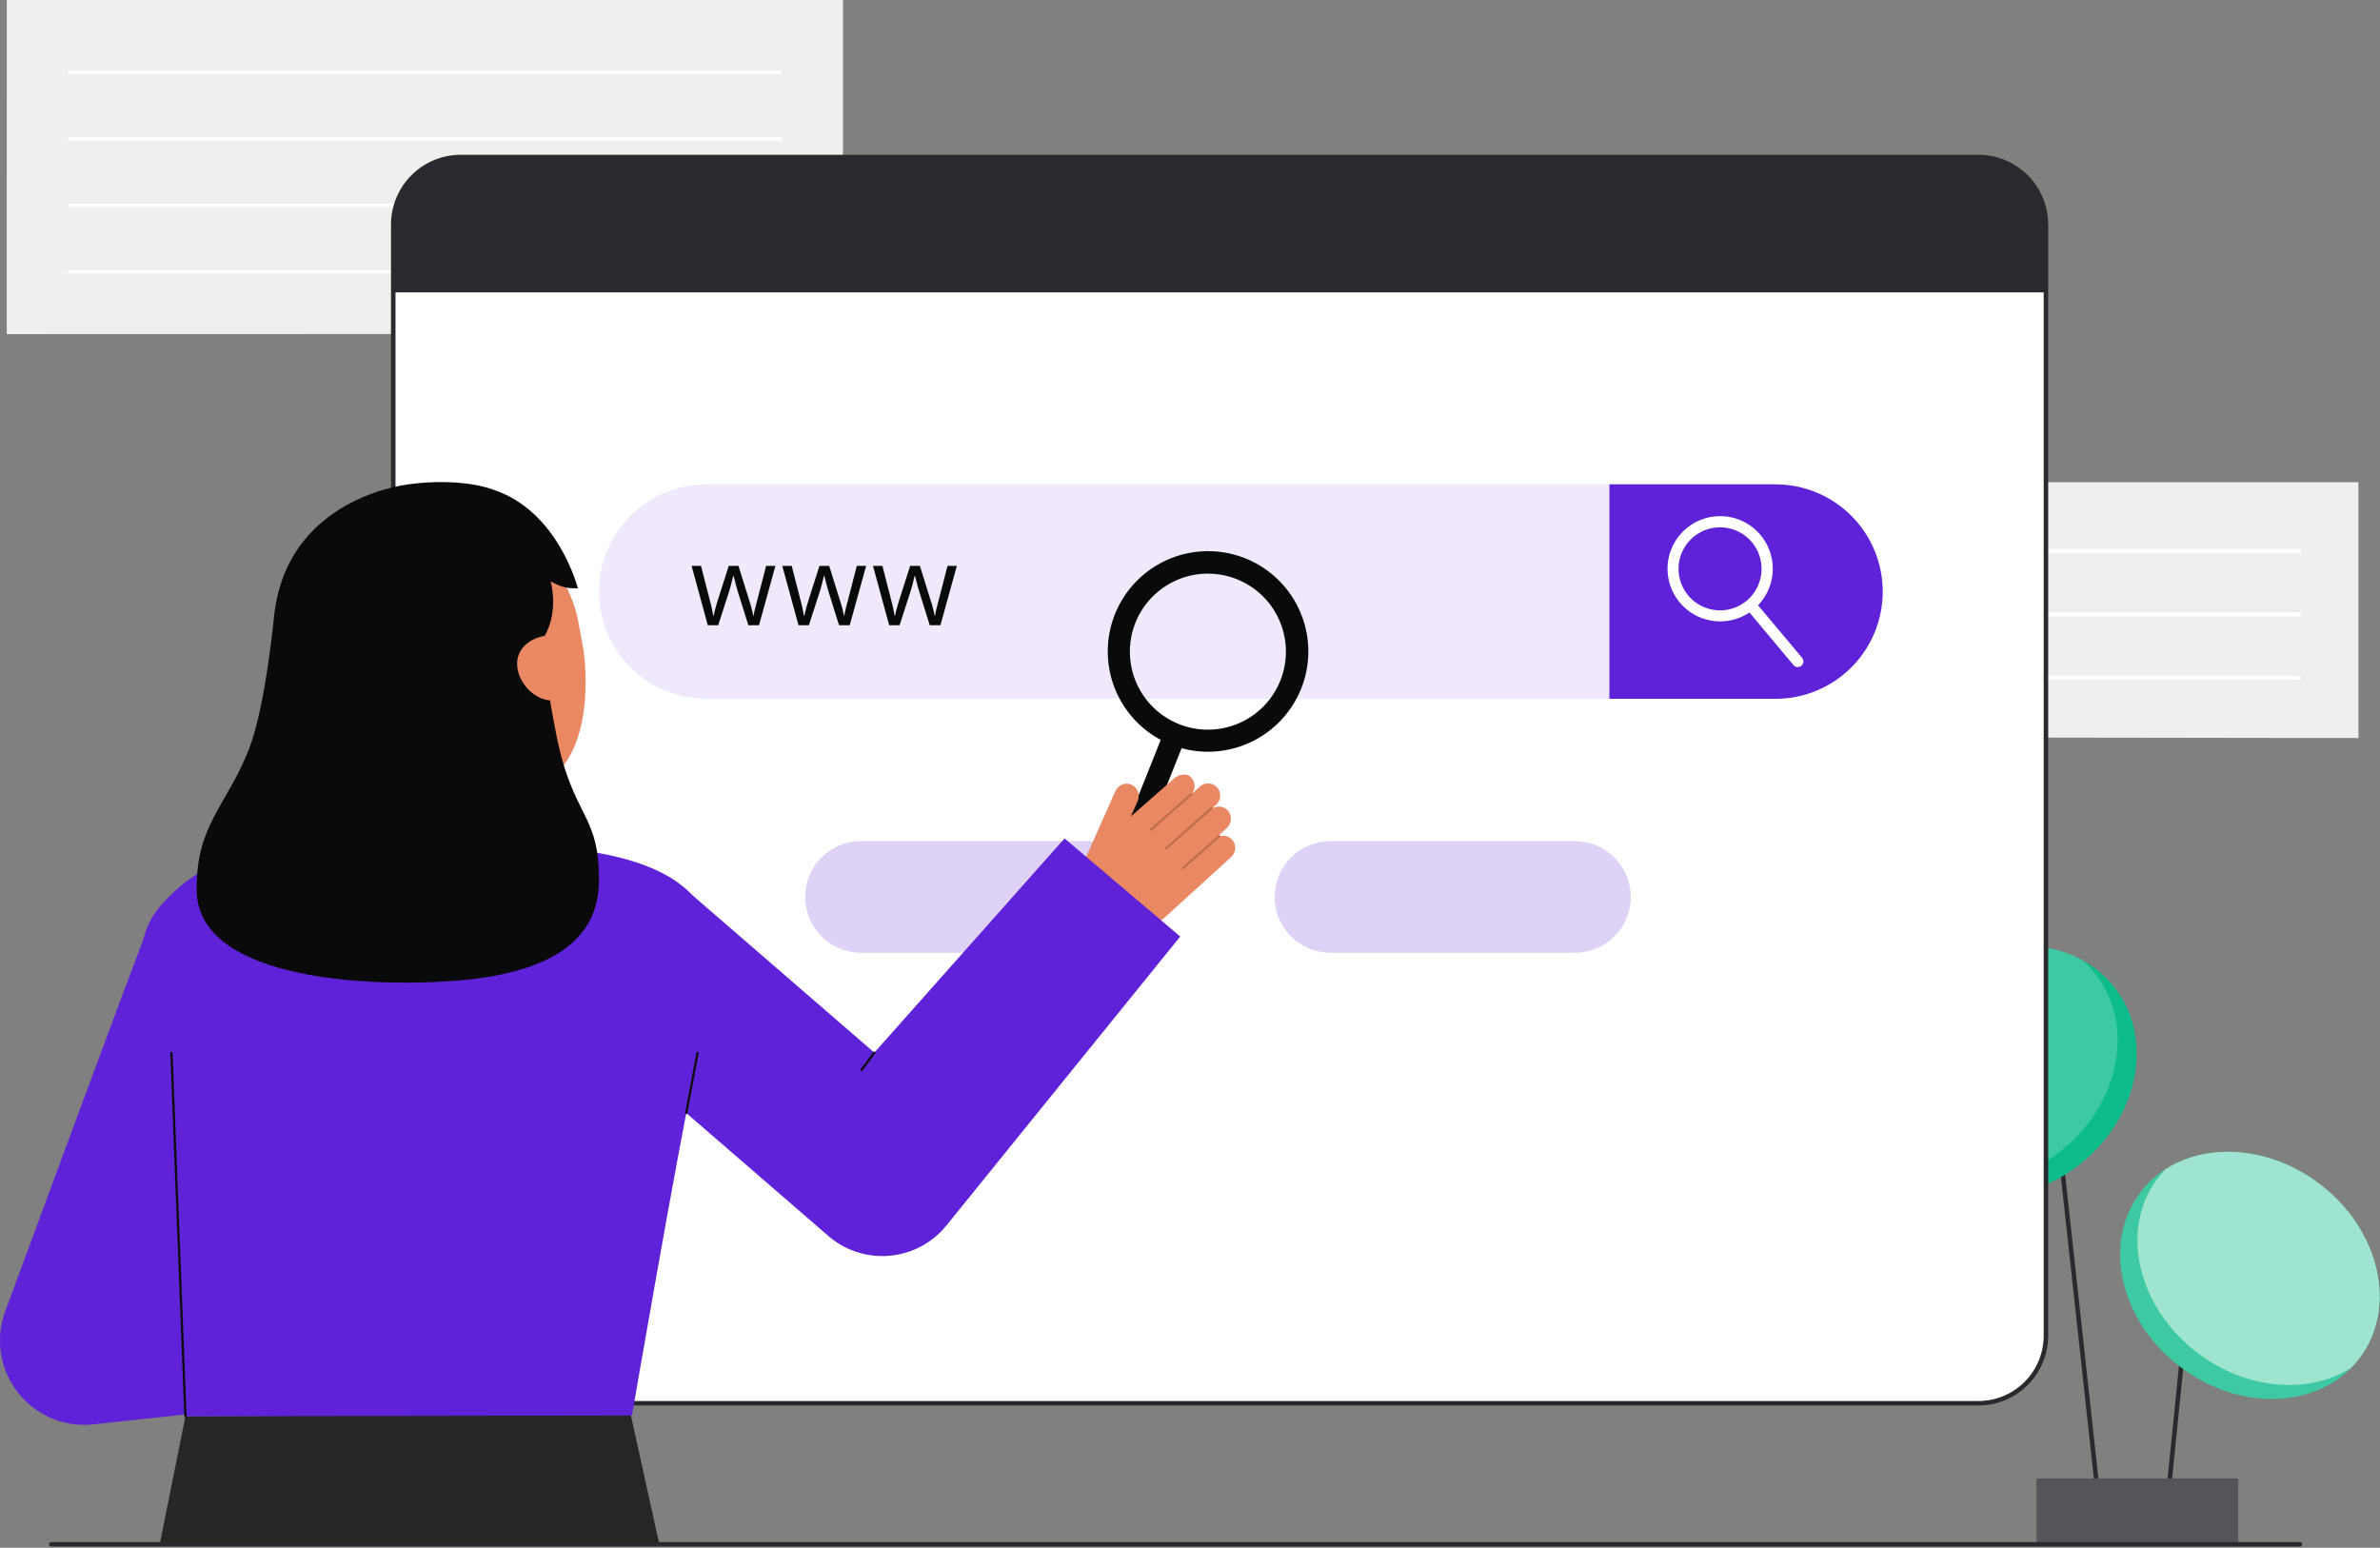 <svg width="1058" height="688" viewBox="0 0 1058 688" fill="none" xmlns="http://www.w3.org/2000/svg">
<rect x="0" y="0" width="1058" height="688" fill="#808080" stroke="none"/>
<g clip-path="url(#clip0_1_1868)">
<path d="M910.609 454.232L908.621 454.449L933.171 678.794L935.159 678.576L910.609 454.232Z" fill="#292A2E"/>
<path d="M974.195 552.169L962.118 671.65L964.108 671.851L976.185 552.37L974.195 552.169Z" fill="#292A2E"/>
<path d="M994.962 657.208H905.346V686.291H994.962V657.208Z" fill="#292A2E"/>
<path opacity="0.2" d="M994.962 657.208H905.346V686.291H994.962V657.208Z" fill="white"/>
<path d="M1048.99 603.658C1065.96 581.095 1057.87 546.36 1030.91 526.075C1003.95 505.79 968.331 507.637 951.354 530.2C934.378 552.762 942.471 587.497 969.432 607.782C996.392 628.067 1032.01 626.221 1048.99 603.658Z" fill="#0CBC8B"/>
<path opacity="0.2" d="M1048.99 603.658C1065.96 581.095 1057.87 546.36 1030.91 526.075C1003.95 505.79 968.331 507.637 951.354 530.2C934.378 552.762 942.471 587.497 969.432 607.782C996.392 628.067 1032.01 626.221 1048.99 603.658Z" fill="white"/>
<path opacity="0.5" d="M1048.98 603.662C1047.84 605.184 1046.6 606.625 1045.26 607.975C1026.57 619.915 998.989 618.035 977.107 601.567C950.149 581.287 942.059 546.552 959.037 523.989C960.179 522.471 961.419 521.03 962.751 519.675C981.451 507.727 1009.02 509.616 1030.91 526.075C1057.87 546.364 1065.96 581.1 1048.98 603.662Z" fill="white"/>
<path d="M923.924 518.059C950.632 497.443 957.891 462.086 940.138 439.086C922.385 416.087 886.342 414.156 859.634 434.772C832.926 455.388 825.667 490.745 843.421 513.744C861.174 536.743 897.217 538.675 923.924 518.059Z" fill="#0CBC8B"/>
<path opacity="0.2" d="M915.46 512.14C894.777 528.115 868.491 530.55 849.436 520.15C847.231 518.208 845.217 516.059 843.422 513.733C825.665 490.74 832.922 455.379 859.63 434.768C880.313 418.801 906.599 416.358 925.645 426.748C927.855 428.692 929.872 430.844 931.668 433.175C949.424 456.167 942.166 491.528 915.46 512.14Z" fill="white"/>
<path d="M741.237 327.627L1048.42 328.081V214.372H741.237V327.627Z" fill="#EFEFEF"/>
<path d="M1021.97 245.91H767.685C767.559 245.914 767.434 245.893 767.316 245.848C767.199 245.802 767.092 245.734 767.001 245.646C766.911 245.559 766.839 245.454 766.79 245.338C766.741 245.222 766.715 245.097 766.715 244.971C766.715 244.846 766.741 244.721 766.79 244.605C766.839 244.489 766.911 244.384 767.001 244.297C767.092 244.209 767.199 244.141 767.316 244.095C767.434 244.05 767.559 244.029 767.685 244.033H1021.97C1022.09 244.029 1022.22 244.05 1022.34 244.095C1022.45 244.141 1022.56 244.209 1022.65 244.297C1022.74 244.384 1022.81 244.489 1022.86 244.605C1022.91 244.721 1022.94 244.846 1022.94 244.971C1022.94 245.097 1022.91 245.222 1022.86 245.338C1022.81 245.454 1022.74 245.559 1022.65 245.646C1022.56 245.734 1022.45 245.802 1022.34 245.848C1022.22 245.893 1022.09 245.914 1021.97 245.91Z" fill="white"/>
<path d="M1021.97 274.073H767.685C767.559 274.077 767.434 274.056 767.316 274.011C767.199 273.965 767.092 273.897 767.001 273.809C766.911 273.722 766.839 273.617 766.79 273.501C766.741 273.385 766.715 273.26 766.715 273.135C766.715 273.009 766.741 272.884 766.79 272.768C766.839 272.652 766.911 272.547 767.001 272.46C767.092 272.372 767.199 272.304 767.316 272.258C767.434 272.213 767.559 272.192 767.685 272.196H1021.97C1022.09 272.192 1022.22 272.213 1022.34 272.258C1022.45 272.304 1022.56 272.372 1022.65 272.46C1022.74 272.547 1022.81 272.652 1022.86 272.768C1022.91 272.884 1022.94 273.009 1022.94 273.135C1022.94 273.26 1022.91 273.385 1022.86 273.501C1022.81 273.617 1022.74 273.722 1022.65 273.809C1022.56 273.897 1022.45 273.965 1022.34 274.011C1022.22 274.056 1022.09 274.077 1021.97 274.073Z" fill="white"/>
<path d="M1021.97 302.236H870.948C870.699 302.236 870.46 302.137 870.284 301.961C870.108 301.785 870.009 301.546 870.009 301.297C870.009 301.048 870.108 300.809 870.284 300.633C870.46 300.457 870.699 300.358 870.948 300.358H1021.97C1022.22 300.358 1022.45 300.457 1022.63 300.633C1022.81 300.809 1022.91 301.048 1022.91 301.297C1022.91 301.546 1022.81 301.785 1022.63 301.961C1022.45 302.137 1022.22 302.236 1021.97 302.236Z" fill="white"/>
<path d="M374.729 148.442L2.996 148.533L3.024 0H374.729V148.442Z" fill="#EFEFEF"/>
<path d="M346.967 32.866H30.786C30.588 32.866 30.398 32.787 30.258 32.647C30.118 32.507 30.039 32.317 30.039 32.119C30.039 31.921 30.118 31.731 30.258 31.591C30.398 31.451 30.588 31.372 30.786 31.372H346.967C347.165 31.372 347.355 31.451 347.495 31.591C347.635 31.731 347.714 31.921 347.714 32.119C347.714 32.317 347.635 32.507 347.495 32.647C347.355 32.787 347.165 32.866 346.967 32.866Z" fill="white"/>
<path d="M346.967 62.428H30.786C30.588 62.428 30.398 62.349 30.258 62.209C30.118 62.069 30.039 61.879 30.039 61.681C30.039 61.483 30.118 61.293 30.258 61.153C30.398 61.013 30.588 60.934 30.786 60.934H346.967C347.165 60.934 347.355 61.013 347.495 61.153C347.635 61.293 347.714 61.483 347.714 61.681C347.714 61.879 347.635 62.069 347.495 62.209C347.355 62.349 347.165 62.428 346.967 62.428Z" fill="white"/>
<path d="M346.967 91.989H30.786C30.588 91.989 30.398 91.91 30.258 91.77C30.118 91.63 30.039 91.44 30.039 91.242C30.039 91.044 30.118 90.854 30.258 90.714C30.398 90.574 30.588 90.495 30.786 90.495H346.967C347.165 90.495 347.355 90.574 347.495 90.714C347.635 90.854 347.714 91.044 347.714 91.242C347.714 91.44 347.635 91.63 347.495 91.77C347.355 91.91 347.165 91.989 346.967 91.989Z" fill="white"/>
<path d="M189.305 121.551H30.786C30.588 121.551 30.398 121.472 30.258 121.332C30.118 121.192 30.039 121.002 30.039 120.804C30.039 120.606 30.118 120.416 30.258 120.276C30.398 120.136 30.588 120.057 30.786 120.057H189.305C189.503 120.057 189.693 120.136 189.833 120.276C189.973 120.416 190.052 120.606 190.052 120.804C190.052 121.002 189.973 121.192 189.833 121.332C189.693 121.472 189.503 121.551 189.305 121.551Z" fill="white"/>
<path d="M879.502 69.801H204.814C188.245 69.801 174.814 83.233 174.814 99.801V593.776C174.814 610.345 188.245 623.776 204.814 623.776H879.502C896.071 623.776 909.502 610.345 909.502 593.776V99.801C909.502 83.233 896.071 69.801 879.502 69.801Z" fill="white"/>
<path d="M879.5 624.775H204.814C196.595 624.766 188.716 621.497 182.904 615.685C177.092 609.873 173.823 601.994 173.814 593.775V99.8C173.824 91.581 177.093 83.702 182.904 77.89C188.716 72.079 196.595 68.809 204.814 68.8H879.5C887.719 68.809 895.598 72.078 901.41 77.89C907.222 83.701 910.491 91.581 910.5 99.8V593.775C910.491 601.994 907.222 609.874 901.41 615.685C895.599 621.497 887.719 624.766 879.5 624.775ZM204.814 70.8C197.125 70.808 189.754 73.867 184.317 79.303C178.881 84.74 175.822 92.111 175.814 99.8V593.775C175.822 601.464 178.881 608.835 184.317 614.272C189.754 619.708 197.125 622.767 204.814 622.775H879.5C887.189 622.767 894.56 619.708 899.997 614.272C905.433 608.835 908.492 601.464 908.5 593.775V99.8C908.492 92.111 905.433 84.74 899.997 79.303C894.56 73.867 887.189 70.808 879.5 70.8H204.814Z" fill="#292A2E"/>
<path d="M909.5 99.8V129.988H174.817V99.8C174.817 91.844 177.978 84.213 183.604 78.587C189.23 72.961 196.861 69.8 204.817 69.8H879.5C887.456 69.8 895.087 72.961 900.713 78.587C906.339 84.213 909.5 91.844 909.5 99.8Z" fill="#292A2E"/>
<path opacity="0.2" d="M491.414 373.882H382.759C369.05 373.882 357.936 384.996 357.936 398.705C357.936 412.414 369.05 423.528 382.759 423.528H491.414C505.123 423.528 516.237 412.414 516.237 398.705C516.237 384.996 505.123 373.882 491.414 373.882Z" fill="#5F22D9"/>
<path opacity="0.2" d="M700.109 373.882H591.454C577.745 373.882 566.631 384.996 566.631 398.705C566.631 412.414 577.745 423.528 591.454 423.528H700.109C713.818 423.528 724.932 412.414 724.932 398.705C724.932 384.996 713.818 373.882 700.109 373.882Z" fill="#5F22D9"/>
<path opacity="0.1" d="M836.934 262.966C836.935 269.226 835.703 275.424 833.308 281.207C830.914 286.991 827.403 292.246 822.978 296.673C818.552 301.099 813.298 304.611 807.515 307.007C801.732 309.402 795.534 310.636 789.274 310.636H313.914C307.655 310.636 301.456 309.403 295.673 307.008C289.89 304.612 284.636 301.101 280.21 296.675C275.784 292.249 272.273 286.995 269.877 281.212C267.482 275.429 266.249 269.23 266.249 262.971C266.249 256.712 267.482 250.513 269.877 244.73C272.273 238.947 275.784 233.693 280.21 229.267C284.636 224.841 289.89 221.33 295.673 218.934C301.456 216.539 307.655 215.306 313.914 215.306H789.274C801.914 215.307 814.036 220.328 822.974 229.266C831.912 238.204 836.934 250.326 836.934 262.966Z" fill="#5F22D9"/>
<path d="M836.934 262.966C836.935 269.226 835.703 275.424 833.308 281.207C830.914 286.991 827.403 292.246 822.978 296.673C818.552 301.099 813.298 304.611 807.515 307.007C801.732 309.402 795.533 310.636 789.274 310.636H715.434V215.306H789.274C801.914 215.307 814.036 220.328 822.974 229.266C831.912 238.204 836.933 250.326 836.934 262.966Z" fill="#5F22D9"/>
<path d="M332.67 277.94L327.831 262.461C327.526 261.514 326.957 259.363 326.122 256.009H325.929C325.287 258.818 324.725 260.984 324.244 262.509L319.261 277.94H314.639L307.439 251.556H311.627C313.328 258.184 314.624 263.231 315.515 266.698C316.16 269 316.671 271.337 317.044 273.698H317.236C317.413 272.783 317.698 271.6 318.091 270.147C318.484 268.694 318.825 267.543 319.114 266.693L323.953 251.551H328.286L333.005 266.693C333.777 268.966 334.388 271.291 334.834 273.65H335.027C335.152 272.751 335.325 271.859 335.545 270.978C335.825 269.774 337.498 263.298 340.564 251.551H344.705L337.405 277.935L332.67 277.94Z" fill="#0A0A0A"/>
<path d="M372.991 277.94L368.152 262.461C367.847 261.514 367.277 259.363 366.443 256.009H366.251C365.608 258.818 365.047 260.984 364.566 262.509L359.582 277.94H354.96L347.76 251.556H351.949C353.65 258.184 354.946 263.231 355.837 266.698C356.482 269 356.993 271.337 357.365 273.698H357.558C357.735 272.783 358.02 271.6 358.413 270.147C358.806 268.694 359.147 267.543 359.436 266.693L364.275 251.551H368.608L373.326 266.693C374.099 268.966 374.71 271.291 375.156 273.65H375.349C375.473 272.751 375.646 271.859 375.866 270.978C376.147 269.774 377.82 263.298 380.885 251.551H385.026L377.732 277.935L372.991 277.94Z" fill="#0A0A0A"/>
<path d="M413.313 277.94L408.474 262.461C408.169 261.514 407.599 259.363 406.765 256.009H406.572C405.93 258.818 405.368 260.984 404.887 262.509L399.9 277.94H395.277L388.077 251.556H392.266C393.967 258.184 395.263 263.231 396.154 266.698C396.799 269 397.31 271.337 397.683 273.698H397.875C398.052 272.783 398.337 271.6 398.73 270.147C399.123 268.694 399.464 267.543 399.753 266.693L404.592 251.551H408.925L413.65 266.7C414.422 268.973 415.033 271.298 415.479 273.657H415.672C415.796 272.758 415.969 271.866 416.19 270.985C416.47 269.781 418.143 263.305 421.209 251.558H425.35L418.05 277.942L413.313 277.94Z" fill="#0A0A0A"/>
<path d="M764.693 276.226C759.091 276.231 753.672 274.225 749.423 270.574C745.174 266.923 742.376 261.868 741.537 256.329C740.698 250.79 741.875 245.133 744.853 240.388C747.831 235.643 752.412 232.123 757.765 230.469C763.118 228.815 768.886 229.136 774.022 231.375C779.158 233.613 783.32 237.62 785.753 242.666C788.185 247.713 788.726 253.465 787.277 258.877C785.829 264.289 782.486 269.001 777.858 272.158C773.977 274.804 769.39 276.222 764.693 276.226ZM764.62 234.4C759.874 234.403 755.311 236.233 751.878 239.511C748.446 242.79 746.408 247.264 746.187 252.005C745.967 256.746 747.581 261.39 750.694 264.973C753.807 268.556 758.18 270.802 762.906 271.245C767.632 271.689 772.346 270.295 776.072 267.354C779.797 264.412 782.246 260.149 782.911 255.45C783.576 250.75 782.406 245.975 779.643 242.116C776.88 238.256 772.737 235.609 768.074 234.724C766.935 234.509 765.779 234.4 764.62 234.4Z" fill="white"/>
<path d="M799.194 296.535C798.828 296.536 798.467 296.456 798.136 296.301C797.805 296.147 797.511 295.921 797.277 295.641L776.428 270.764C776.002 270.256 775.795 269.599 775.854 268.939C775.912 268.278 776.23 267.668 776.738 267.242C777.246 266.816 777.903 266.609 778.563 266.668C779.224 266.726 779.834 267.044 780.26 267.552L801.109 292.429C801.415 292.794 801.61 293.238 801.672 293.709C801.734 294.181 801.66 294.661 801.459 295.092C801.258 295.523 800.938 295.888 800.537 296.143C800.135 296.399 799.67 296.535 799.194 296.535Z" fill="white"/>
<path d="M37.495 633.4C31.453 633.399 25.501 631.939 20.145 629.143C14.789 626.347 10.188 622.298 6.733 617.341C3.278 612.384 1.073 606.666 0.304 600.673C-0.465 594.68 0.225 588.591 2.316 582.922C4.437 577.167 54.389 441.7 63.86 417.289L133.782 444.416C128.457 458.141 109.163 510.161 93.663 552.067L119.414 549.267L127.519 623.827L41.553 633.173C40.205 633.322 38.851 633.397 37.495 633.4Z" fill="#5F22D9"/>
<path d="M82.435 629.565L71 686.482H293.099L280.306 628.482L82.435 629.565Z" fill="#262626"/>
<path d="M130.456 375.2C111.9 376.576 92.979 382.606 79.046 394.939C58.031 413.539 59.901 425.169 70.392 476.683C79.418 521.008 75.838 540.377 81.876 622.169C82.054 624.579 82.435 629.563 82.435 629.563L280.935 629.233C280.935 629.233 299.535 520.716 309.804 470.665C317.613 432.614 338.125 386.422 251.64 377.112C251.412 377.089 182.049 371.374 130.456 375.2Z" fill="#5F22D9"/>
<path d="M537.007 334.169C527.657 334.166 518.544 331.223 510.958 325.757C503.371 320.29 497.696 312.577 494.734 303.708C491.772 294.839 491.674 285.263 494.453 276.335C497.232 267.407 502.748 259.579 510.22 253.958C517.693 248.337 526.743 245.208 536.092 245.013C545.44 244.818 554.613 247.567 562.313 252.871C570.014 258.176 575.851 265.767 579 274.571C582.149 283.376 582.45 292.947 579.861 301.932C577.17 311.22 571.538 319.384 563.81 325.198C556.083 331.011 546.677 334.159 537.007 334.169ZM536.976 254.99C528.199 254.985 519.747 258.307 513.323 264.287C506.899 270.267 502.981 278.46 502.359 287.215C501.737 295.969 504.457 304.634 509.971 311.463C515.485 318.291 523.383 322.775 532.072 324.011C540.761 325.246 549.596 323.142 556.794 318.121C563.993 313.101 569.021 305.538 570.864 296.957C572.708 288.376 571.229 279.415 566.727 271.881C562.224 264.347 555.033 258.801 546.603 256.359C543.474 255.454 540.233 254.993 536.976 254.99Z" fill="#0A0A0A"/>
<path d="M499.359 389.114C498.542 389.114 497.738 388.914 497.017 388.531C496.296 388.148 495.679 387.595 495.221 386.919C494.763 386.243 494.478 385.465 494.39 384.653C494.301 383.841 494.414 383.02 494.716 382.262L517.458 325.205C517.963 323.993 518.924 323.029 520.133 322.52C521.343 322.01 522.704 321.997 523.924 322.483C525.143 322.968 526.123 323.914 526.651 325.116C527.179 326.317 527.214 327.678 526.747 328.905L504.005 385.963C503.635 386.893 502.994 387.69 502.166 388.252C501.338 388.814 500.36 389.114 499.359 389.114Z" fill="#0A0A0A"/>
<path d="M481.948 382.855L495.894 351.572C496.201 350.885 496.647 350.269 497.204 349.763C497.762 349.258 498.419 348.874 499.133 348.636C499.847 348.399 500.603 348.312 501.352 348.383C502.101 348.454 502.828 348.679 503.485 349.046C504.678 349.761 505.564 350.893 505.969 352.223C506.374 353.554 506.271 354.987 505.679 356.246L502.689 362.954L521.775 346.176C523.864 344.276 527.645 343.276 529.625 345.76C530.449 346.666 530.942 347.825 531.023 349.047C531.104 350.27 530.768 351.483 530.07 352.49C530.093 352.505 530.114 352.522 530.133 352.542C530.145 352.559 530.156 352.578 530.165 352.597L533.387 349.663C533.984 349.12 534.695 348.717 535.467 348.484C536.24 348.25 537.055 348.192 537.852 348.313C538.65 348.434 539.411 348.732 540.079 349.185C540.748 349.637 541.306 350.233 541.715 350.929C542.337 352.038 542.559 353.327 542.344 354.58C542.129 355.833 541.491 356.974 540.535 357.813L539.164 359.062C539.181 359.118 539.189 359.176 539.186 359.235C540.308 358.607 541.617 358.398 542.879 358.646C544.141 358.895 545.273 359.584 546.074 360.59C546.917 361.717 547.305 363.121 547.159 364.521C547.013 365.921 546.345 367.215 545.287 368.144L541.882 371.244C541.961 371.234 542.041 371.243 542.116 371.27C542.191 371.298 542.258 371.342 542.312 371.401C542.372 371.474 542.411 371.562 542.423 371.656C543.578 371.374 544.793 371.479 545.882 371.955C546.971 372.431 547.873 373.251 548.451 374.29C549.036 375.394 549.23 376.663 549.004 377.891C548.777 379.12 548.142 380.235 547.202 381.058L518.467 407.219C514.447 410.879 509.426 413.255 504.046 414.042C498.667 414.83 493.175 413.993 488.275 411.639C484.05 409.609 480.782 406.012 479.167 401.611C477.551 397.211 477.715 392.354 479.624 388.072L481.948 382.855Z" fill="#E98862"/>
<g opacity="0.2">
<path d="M511.26 369.187C511.349 369.284 511.472 369.341 511.603 369.348C511.734 369.355 511.862 369.31 511.96 369.223L530.091 353.244C530.14 353.201 530.18 353.148 530.209 353.089C530.238 353.03 530.255 352.966 530.259 352.9C530.263 352.835 530.254 352.769 530.233 352.707C530.212 352.645 530.178 352.587 530.135 352.538C530.092 352.489 530.039 352.449 529.98 352.42C529.921 352.391 529.857 352.374 529.791 352.37C529.726 352.366 529.66 352.375 529.598 352.396C529.536 352.417 529.478 352.451 529.429 352.494L511.3 368.473C511.251 368.516 511.211 368.569 511.182 368.628C511.153 368.687 511.136 368.751 511.132 368.817C511.128 368.882 511.136 368.948 511.158 369.01C511.179 369.072 511.213 369.13 511.256 369.179L511.26 369.187Z" fill="#0C0C0C"/>
</g>
<g opacity="0.2">
<path d="M518.087 377.378C518.176 377.475 518.299 377.532 518.43 377.539C518.561 377.546 518.689 377.501 518.787 377.414L539.021 359.581C539.07 359.538 539.11 359.485 539.139 359.426C539.168 359.367 539.185 359.303 539.189 359.237C539.193 359.172 539.185 359.106 539.163 359.044C539.142 358.982 539.108 358.924 539.065 358.875C538.975 358.78 538.852 358.722 538.721 358.714C538.59 358.706 538.46 358.747 538.359 358.831L518.125 376.663C518.076 376.706 518.036 376.759 518.007 376.818C517.978 376.877 517.961 376.941 517.957 377.007C517.953 377.072 517.962 377.138 517.983 377.2C518.004 377.262 518.037 377.32 518.081 377.369L518.087 377.378Z" fill="#0C0C0C"/>
</g>
<g opacity="0.2">
<path d="M525.43 386.291C525.519 386.388 525.642 386.445 525.773 386.452C525.904 386.459 526.032 386.414 526.13 386.327L542.27 372.103C542.319 372.06 542.359 372.007 542.388 371.948C542.417 371.889 542.434 371.825 542.438 371.759C542.442 371.694 542.433 371.628 542.412 371.566C542.391 371.504 542.357 371.446 542.314 371.397C542.271 371.348 542.218 371.308 542.159 371.279C542.1 371.25 542.036 371.233 541.97 371.229C541.905 371.225 541.839 371.234 541.777 371.255C541.715 371.276 541.657 371.31 541.608 371.353L525.468 385.577C525.419 385.62 525.378 385.673 525.35 385.732C525.321 385.791 525.304 385.855 525.3 385.921C525.296 385.986 525.304 386.052 525.326 386.114C525.347 386.176 525.381 386.234 525.424 386.283L525.43 386.291Z" fill="#0C0C0C"/>
</g>
<path d="M473.231 372.7L388.674 467.921L303.232 394L254.161 450.719L367.591 548.855L368.356 549.516C368.623 549.743 368.891 549.966 369.161 550.187C376.721 556.304 386.402 559.167 396.073 558.147C405.744 557.127 414.614 552.306 420.731 544.746L524.658 416.3L473.231 372.7Z" fill="#5F22D9"/>
<path d="M251.64 377.117C251.41 377.087 245.11 400.797 195.94 397.107C161.9 394.557 153.6 371.387 152.82 371.387C156.49 370.607 162.45 369.797 164.08 368.927C169.44 366.047 173.344 362.541 175.31 355.017C176.847 349.133 177.63 326.482 177.63 315.117L230.01 326.887C229.28 339.707 224.17 369.427 242.08 374.687C245.06 375.557 248.27 376.357 251.64 377.117Z" fill="#E98862"/>
<path d="M228.2 352.092C207.551 353.721 181.025 345.002 175.986 317.452L171.44 292.594C166.401 265.044 176.787 240.064 202.727 235.32C228.666 230.576 252.14 249.364 257.178 276.914L259.191 287.914C261.121 298.49 265.04 349.185 228.2 352.092Z" fill="#E98862"/>
<path d="M247.344 326.8C243.638 308.176 241.938 295.751 242.135 282.642C247.356 273.484 245.983 262.974 244.796 258.432C249.913 261.224 252.053 261.532 256.869 261.532C256.869 261.532 248.235 226.881 218.889 217.557C213.489 215.457 199.715 212.804 181.421 215.313C165.861 217.447 127.505 229.082 122.021 272.263V272.288C121.839 273.72 118.157 313.506 110.815 332.595C100.944 358.256 87.088 366.229 87.439 395.836C87.891 433.92 157.905 438.99 200.139 436.141C242.373 433.292 265.939 419.406 266.247 391.96C266.587 361.2 254.76 364.058 247.344 326.8Z" fill="#0A0A0A"/>
<path d="M247.356 311.186C239.473 312.627 231.54 305.363 230.099 297.48C228.658 289.597 234.252 284.08 242.135 282.639L247.356 311.186Z" fill="#E98862"/>
<path d="M305.061 495.253C305.03 495.253 304.999 495.25 304.968 495.244C304.903 495.232 304.842 495.207 304.787 495.171C304.732 495.136 304.684 495.089 304.647 495.035C304.61 494.981 304.584 494.92 304.57 494.855C304.557 494.791 304.556 494.725 304.568 494.66L309.6 468C309.61 467.933 309.633 467.87 309.668 467.812C309.704 467.755 309.75 467.705 309.805 467.666C309.86 467.627 309.922 467.6 309.987 467.585C310.053 467.571 310.121 467.57 310.187 467.582C310.253 467.595 310.316 467.621 310.372 467.658C310.428 467.695 310.476 467.743 310.513 467.8C310.55 467.856 310.575 467.919 310.587 467.985C310.599 468.051 310.597 468.119 310.582 468.185L305.551 494.847C305.529 494.961 305.468 495.064 305.379 495.138C305.29 495.212 305.177 495.253 305.061 495.253Z" fill="#0C0C0C"/>
<path d="M82.435 630.065C82.306 630.065 82.182 630.015 82.088 629.926C81.995 629.836 81.94 629.714 81.935 629.585L75.715 468.11C75.712 468.044 75.723 467.979 75.745 467.917C75.768 467.855 75.803 467.799 75.847 467.75C75.892 467.702 75.945 467.663 76.005 467.636C76.065 467.608 76.129 467.593 76.195 467.59C76.326 467.591 76.452 467.641 76.548 467.73C76.644 467.819 76.703 467.941 76.714 468.071L82.935 629.546C82.938 629.612 82.927 629.677 82.904 629.739C82.882 629.8 82.847 629.857 82.802 629.905C82.757 629.953 82.704 629.992 82.644 630.02C82.584 630.047 82.52 630.063 82.454 630.065H82.435Z" fill="#0C0C0C"/>
<path d="M383 476.123C382.907 476.123 382.816 476.097 382.737 476.048C382.658 476 382.594 475.93 382.553 475.847C382.511 475.764 382.494 475.671 382.502 475.578C382.51 475.486 382.544 475.397 382.6 475.323L388.277 467.623C388.357 467.519 388.474 467.45 388.604 467.432C388.733 467.413 388.865 467.446 388.971 467.524C389.076 467.602 389.147 467.718 389.168 467.847C389.189 467.977 389.158 468.109 389.082 468.216L383.4 475.92C383.354 475.983 383.293 476.034 383.224 476.069C383.155 476.104 383.078 476.123 383 476.123Z" fill="#0C0C0C"/>
<path d="M22.765 687.482H1022.41C1022.67 687.482 1022.93 687.377 1023.11 687.189C1023.3 687.002 1023.41 686.747 1023.41 686.482C1023.41 686.217 1023.3 685.962 1023.11 685.775C1022.93 685.587 1022.67 685.482 1022.41 685.482H22.765C22.5 685.482 22.245 685.587 22.058 685.775C21.87 685.962 21.765 686.217 21.765 686.482C21.765 686.747 21.87 687.002 22.058 687.189C22.245 687.377 22.5 687.482 22.765 687.482Z" fill="#292A2E"/>
</g>
<defs>
<clipPath id="clip0_1_1868">
<rect width="1057.87" height="687.482" fill="white"/>
</clipPath>
</defs>
</svg>

